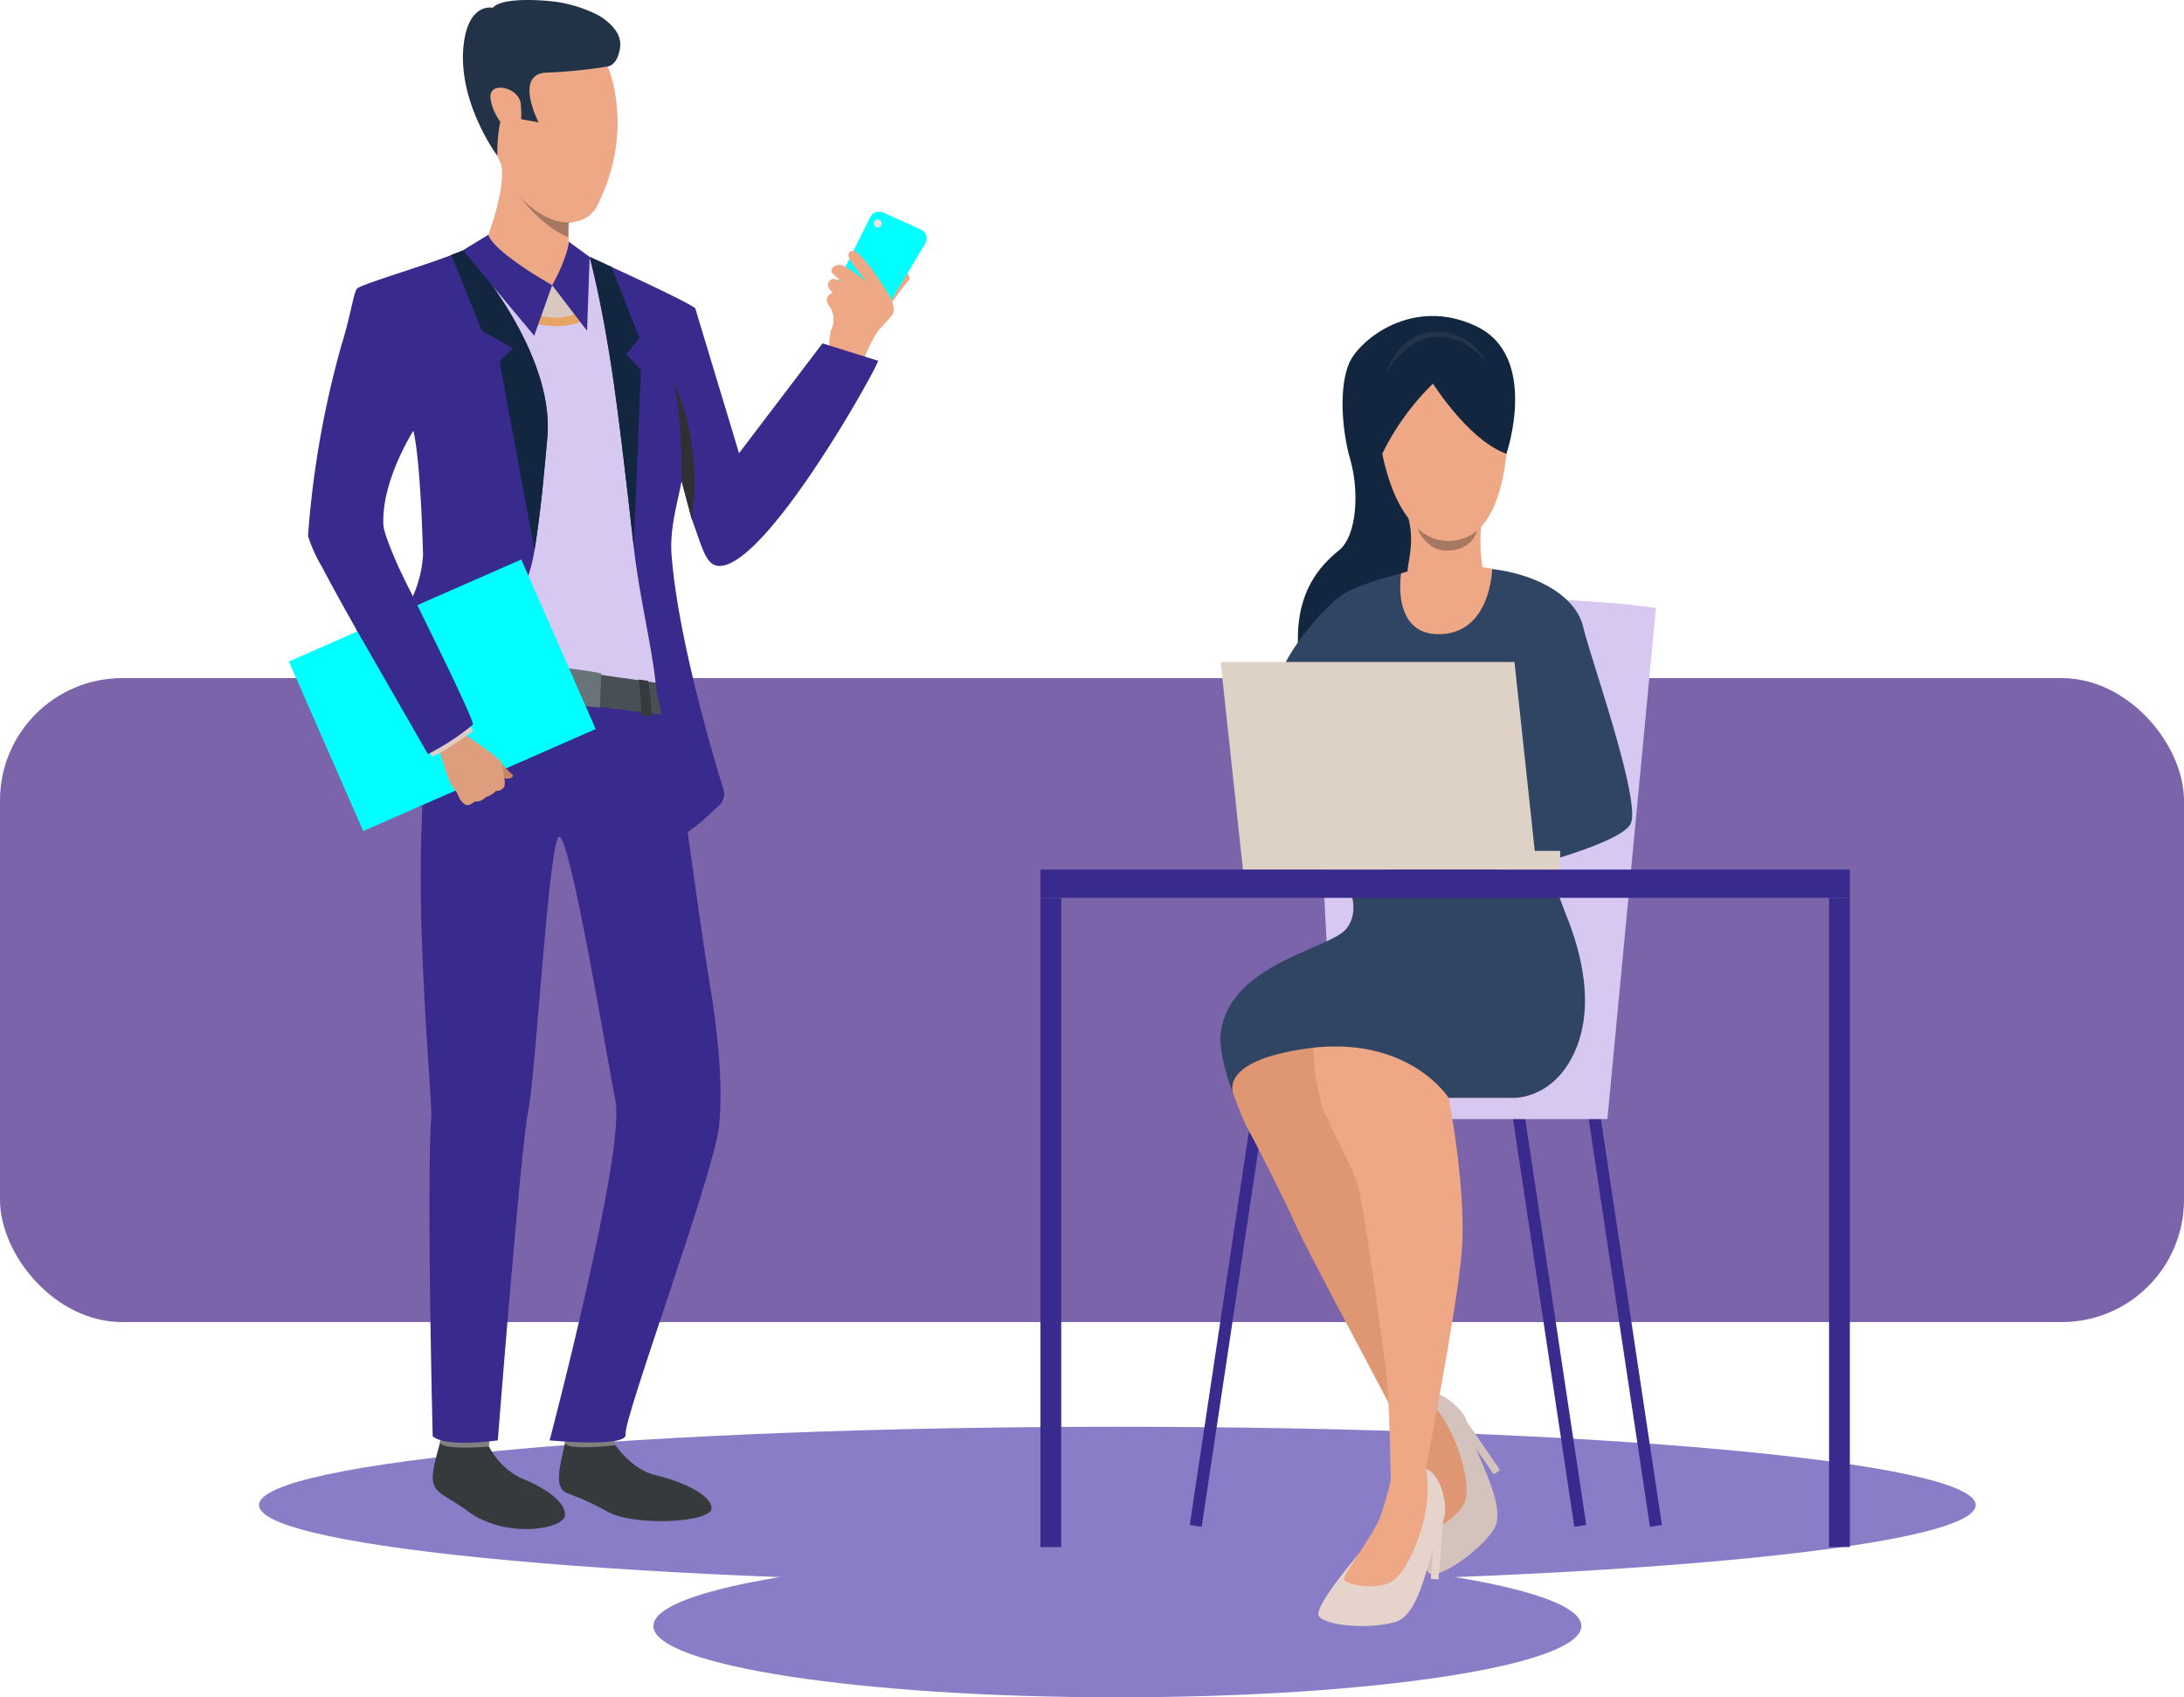 <svg xmlns="http://www.w3.org/2000/svg" width="268" height="208.222" viewBox="0 0 268 208.222">
  <g id="Grupo_56215" data-name="Grupo 56215" transform="translate(-659 -6151.811)">
    <path id="Trazado_103355" data-name="Trazado 103355" d="M424.367,1541.659c0,5.306-47.157,9.609-105.328,9.609s-105.328-4.3-105.328-9.609,47.157-9.608,105.328-9.608S424.367,1536.352,424.367,1541.659Z" transform="translate(477.072 4794.792)" fill="#897dc7"/>
    <path id="Trazado_103356" data-name="Trazado 103356" d="M730.255,1671.425c0,4.831-25.492,8.747-56.938,8.747s-56.938-3.917-56.938-8.747,25.493-8.745,56.938-8.745S730.255,1666.595,730.255,1671.425Z" transform="translate(122.794 4679.861)" fill="#897dc7"/>
    <rect id="Rectángulo_5448" data-name="Rectángulo 5448" width="268" height="79" rx="15" transform="translate(659 6235)" fill="#7c64aa"/>
    <g id="Grupo_56195" data-name="Grupo 56195" transform="translate(627.447 6119.198)">
      <g id="Grupo_56158" data-name="Grupo 56158" transform="translate(159.225 71.378)">
        <g id="Grupo_56153" data-name="Grupo 56153" transform="translate(67.195 97.752)">
          <path id="Trazado_103298" data-name="Trazado 103298" d="M511.67,457.679l-7.6-50.561,1.464-.226,7.6,50.561Z" transform="translate(-504.068 -406.892)" fill="#392a8d"/>
        </g>
        <g id="Grupo_56154" data-name="Grupo 56154" transform="translate(57.911 97.752)">
          <path id="Trazado_103299" data-name="Trazado 103299" d="M486.218,457.679l-7.6-50.561,1.464-.226,7.6,50.561Z" transform="translate(-478.616 -406.892)" fill="#392a8d"/>
        </g>
        <g id="Grupo_56155" data-name="Grupo 56155" transform="translate(18.323 97.752)">
          <path id="Trazado_103300" data-name="Trazado 103300" d="M371.544,457.679l-1.464-.226,7.6-50.561,1.464.226Z" transform="translate(-370.08 -406.892)" fill="#392a8d"/>
        </g>
        <path id="Trazado_103301" data-name="Trazado 103301" d="M475.385,297.918l5.955-62.656s-10.416-1.363-16.71-1.027l-9.459,63.683Z" transform="translate(-405.811 -199.425)" fill="#d7c8f2"/>
        <rect id="Rectángulo_5442" data-name="Rectángulo 5442" width="20.214" height="3.184" transform="translate(49.36 95.309)" fill="#d7c8f2"/>
        <path id="Trazado_103302" data-name="Trazado 103302" d="M413.412,295.5l-3.159-59.708s26.361-2.863,42.553-.395Z" transform="translate(-377.277 -199.56)" fill="#d7c8f2"/>
        <path id="Trazado_103303" data-name="Trazado 103303" d="M432.054,155.79s4.071-11.937-3.7-15.638-14.363,1.648-15.609,4.543-.916,8.159.147,11.828.908,9.259-1.4,11.127-5.171,4.972-5.029,11.29c.088,3.919,15.423-10.026,15.423-10.026Z" transform="translate(-374.868 -138.893)" fill="#12263f"/>
        <path id="Trazado_103304" data-name="Trazado 103304" d="M442.821,513.935s-.242,8.435.963,8.943,5.764-2.426,7.775-5.327-2.52-9.653-3.263-13.378c-.311-1.56-3.854-4.366-5.582-3.561a8.446,8.446,0,0,0-2.989,2.863S444.121,506.488,442.821,513.935Z" transform="translate(-395.999 -368.586)" fill="#d4c3bd"/>
        <g id="Grupo_56156" data-name="Grupo 56156" transform="translate(43.726 132.027)">
          <path id="Trazado_103305" data-name="Trazado 103305" d="M439.725,503.723a46.5,46.5,0,0,1,2.265,5.113c.769,2.234.913,8.419,1.4,8.848s4.3-1.5,4.815-3.81-1.039-6.936-2.515-9.367a15.1,15.1,0,0,0-2.975-3.646S440.109,501.367,439.725,503.723Z" transform="translate(-439.725 -500.86)" fill="#de9673"/>
        </g>
        <path id="Trazado_103306" data-name="Trazado 103306" d="M463.222,510.624l4.1,5.991-.778.533-3.173-4.631Z" transform="translate(-410.926 -375.036)" fill="#d4c3bd"/>
        <path id="Trazado_103307" data-name="Trazado 103307" d="M395.872,325.079s2.007,3.39,0,5.859-15.506,9.247-15.407,13.164,2.572,10.046,3.46,11.6,4.167,8.007,5.87,11.784,11.551,21.843,13.476,25.915.74-16.289.74-16.289l-9.848-28.878,23.009-22.416S414.388,319.62,395.872,325.079Z" transform="translate(-358.354 -255.74)" fill="#de9673"/>
        <path id="Trazado_103308" data-name="Trazado 103308" d="M416.958,223.588s-6.385,1.416-8.919,2.9-8.161,8.294-8.161,11.223,24.611,5.666,24.611,5.666l4.665,17.03s12.439-3.035,13.92-5.553-4.9-20.437-5.787-24.213-5.542-6.322-10.725-7.049A35.621,35.621,0,0,0,416.958,223.588Z" transform="translate(-370.686 -192.491)" fill="#2f4563"/>
        <path id="Trazado_103309" data-name="Trazado 103309" d="M439.6,330.529s-.445,2.913.74,4.147,6.641,8.43,3.752,15.5c-2.654,6.492-7.8,6.368-7.8,6.368h-7.964s2.313,11.685,1.565,19.387-4.259,25.285-4.334,26.173-3.367,3.667-4.33,2.26c0,0-.089-10.588-.608-14.587s-2.724-19.992-3.391-22.362-4.591-9.551-4.591-10.292-3.833-12.331,4.534-15.294S428.5,330.59,439.6,330.529Z" transform="translate(-378.236 -260.63)" fill="#eea886"/>
        <path id="Trazado_103310" data-name="Trazado 103310" d="M418.266,536.94s-5.493,6.407-4.875,7.559,6.007,1.739,9.395.747,4.111-9.09,5.876-12.454c.739-1.408-.252-5.817-2.1-6.279a8.438,8.438,0,0,0-4.125.347S423.96,531.967,418.266,536.94Z" transform="translate(-379.239 -385.039)" fill="#e6d3cc"/>
        <g id="Grupo_56157" data-name="Grupo 56157" transform="translate(37.263 141.011)">
          <path id="Trazado_103311" data-name="Trazado 103311" d="M427.941,526.3a46.581,46.581,0,0,1-1.454,5.4c-.807,2.22-4.584,7.12-4.478,7.759s4.289,1.543,6.14.065,3.554-6.046,3.935-8.864a15.1,15.1,0,0,0-.019-4.707S429.722,524.711,427.941,526.3Z" transform="translate(-422.007 -525.492)" fill="#eea886"/>
        </g>
        <path id="Trazado_103312" data-name="Trazado 103312" d="M452.7,543.975l-.576,7.241-.94-.075.445-5.6Z" transform="translate(-403.28 -396.222)" fill="#e6d3cc"/>
        <path id="Trazado_103313" data-name="Trazado 103313" d="M424.148,345.286c-2.505,6.578-7.8,6.368-7.8,6.368h-7.964s-3.322-5.264-11.457-6.169a24.08,24.08,0,0,0-6.135.146l-.082.012c-10.809,1.6-8.722,5.569-8.689,5.672-.9-2.193-1.842-5.681-1.614-7.559,1.037-8.557,13.4-10.351,15.407-12.818s0-5.858,0-5.858c18.516-5.459,21.3.739,21.3.739.812-.112,2.892-1.311,3.777-1.315,0,0,.927,2.024,1.58,3.85C423.046,329.965,426.867,338.148,424.148,345.286Z" transform="translate(-358.295 -255.74)" fill="#2f4563"/>
        <path id="Trazado_103314" data-name="Trazado 103314" d="M416.526,255.251l2.74,25.471h-36.06l-2.74-25.471Z" transform="translate(-358.355 -212.81)" fill="#ded1c5"/>
        <rect id="Rectángulo_5443" data-name="Rectángulo 5443" width="6.023" height="2.291" transform="translate(57.757 65.621)" fill="#ded1c5"/>
        <rect id="Rectángulo_5444" data-name="Rectángulo 5444" width="99.323" height="3.468" transform="translate(0 67.912)" fill="#392a8d"/>
        <path id="Trazado_103315" data-name="Trazado 103315" d="M442,147.645s8.079,2.391,6.924,13.6-6.43,10.634-6.924,10.716-6.76.495-8.739-13.107S442,147.645,442,147.645Z" transform="translate(-391.738 -144.35)" fill="#eea886"/>
        <path id="Trazado_103316" data-name="Trazado 103316" d="M452.321,204.512a18.481,18.481,0,0,0,.287,6.02c.715,2.309-9.41,2.373-9.4.474.007-2.156,1.036-3.957.066-7.653S452.321,204.512,452.321,204.512Z" transform="translate(-398.208 -178.96)" fill="#eea886"/>
        <path id="Trazado_103317" data-name="Trazado 103317" d="M438.894,151.443s4.39,6.983,9.01,8.6c0,0,2.523-11.718-7.9-14.173s-8.787,11.835-8.009,15.645A30.98,30.98,0,0,1,438.894,151.443Z" transform="translate(-390.717 -143.148)" fill="#12263f"/>
        <path id="Trazado_103318" data-name="Trazado 103318" d="M446.668,210.246a5.467,5.467,0,0,0,7.284.347s-.338,2.129-3.278,2.4S446.668,210.246,446.668,210.246Z" transform="translate(-400.41 -184.22)" fill="#a77860"/>
        <path id="Trazado_103319" data-name="Trazado 103319" d="M435.784,149.516s2.311-4.474,6.213-4.674,6.222,3.185,6.222,3.185A6.634,6.634,0,0,0,442,144.215C437.307,144.215,435.784,149.516,435.784,149.516Z" transform="translate(-393.496 -142.274)" fill="#23344a"/>
        <path id="Trazado_103320" data-name="Trazado 103320" d="M452.173,223.2s-.143,7.76-6.3,7.991S441,223.747,441,223.747A21.392,21.392,0,0,1,452.173,223.2Z" transform="translate(-396.74 -192.161)" fill="#eea886"/>
        <rect id="Rectángulo_5445" data-name="Rectángulo 5445" width="2.551" height="79.641" transform="translate(96.773 71.38)" fill="#392a8d"/>
        <rect id="Rectángulo_5446" data-name="Rectángulo 5446" width="2.551" height="79.641" transform="translate(0 71.38)" fill="#392a8d"/>
      </g>
      <g id="Grupo_56194" data-name="Grupo 56194" transform="translate(67.001 32.613)">
        <g id="Grupo_56159" data-name="Grupo 56159" transform="translate(73.005 33.352)">
          <path id="Trazado_103321" data-name="Trazado 103321" d="M268.192,127.735s1.5-2.107,1.975-2.558-.355-1.86-1.37-.636-1.644,2.012-1.644,2.012Z" transform="translate(-267.153 -124.052)" fill="#eea886"/>
        </g>
        <g id="Grupo_56160" data-name="Grupo 56160" transform="translate(66.361 25.964)">
          <path id="Trazado_103322" data-name="Trazado 103322" d="M255.092,116.991l5.58-9.289a1.192,1.192,0,0,0-.532-1.7l-4.652-2.1a1.192,1.192,0,0,0-1.557.554l-4.866,9.739a1.192,1.192,0,0,0,.607,1.633l3.939,1.649A1.192,1.192,0,0,0,255.092,116.991Z" transform="translate(-248.938 -103.796)" fill="aqua"/>
        </g>
        <g id="Grupo_56161" data-name="Grupo 56161" transform="translate(66.02 30.793)">
          <path id="Trazado_103323" data-name="Trazado 103323" d="M256.032,124.881s.613-.774-.472-2.563c-1.441-2.376-3.574-5.228-4.225-5.279-.936-.073-.925.683.115,1.989s1.385,1.733,1.385,1.733-2.431-1.948-3.216-2.019-1.288.624-.94,1.021a12.909,12.909,0,0,0,1.3,1.125s-1.127-.679-1.527-.309c-.3.273-.643.715.272,1.592,0,0-1.221.32-.491,1.516a2.889,2.889,0,0,1,.272,3.054,9.008,9.008,0,0,0-.1,3.425l4.055.336a18.841,18.841,0,0,1,1.847-3.706C254.966,126.134,256.032,124.881,256.032,124.881Z" transform="translate(-248.004 -117.035)" fill="#eea886"/>
        </g>
        <g id="Grupo_56162" data-name="Grupo 56162" transform="translate(71.789 26.935)">
          <path id="Trazado_103324" data-name="Trazado 103324" d="M263.837,106.809a.478.478,0,1,0,.589-.332A.479.479,0,0,0,263.837,106.809Z" transform="translate(-263.819 -106.459)" fill="#ede1db"/>
        </g>
        <g id="Grupo_56163" data-name="Grupo 56163" transform="translate(33.139 176.727)">
          <path id="Trazado_103325" data-name="Trazado 103325" d="M164.785,517.681s2.016,3.016,4.844,3.668,6.929,2.289,6.951,4.073-9.492,2.248-12.728.449c-4.83-2.686-5.321-1.876-5.856-3.217s.643-4.932.608-5.359C158.561,516.768,164.785,517.681,164.785,517.681Z" transform="translate(-157.856 -517.131)" fill="#353a3d"/>
        </g>
        <g id="Grupo_56164" data-name="Grupo 56164" transform="translate(33.883 174.912)">
          <path id="Trazado_103326" data-name="Trazado 103326" d="M165.768,513.034a12.87,12.87,0,0,1,.313,1.488c-.054.031-6.373.783-6.181-.386.155-.948.376-1.978.376-1.978Z" transform="translate(-159.895 -512.157)" fill="#81807e"/>
        </g>
        <g id="Grupo_56165" data-name="Grupo 56165" transform="translate(17.652 176.702)">
          <path id="Trazado_103327" data-name="Trazado 103327" d="M122.3,517.812a8.879,8.879,0,0,0,3.9,3.868c2.625,1.05,5.477,2.79,5.429,4.529s-7.164,2.969-11.8-.368c-2.929-2.109-3.857-2.119-4.327-3.446s.816-4.778.8-5.2C116.276,516.684,122.3,517.812,122.3,517.812Z" transform="translate(-115.395 -517.064)" fill="#353a3d"/>
        </g>
        <g id="Grupo_56166" data-name="Grupo 56166" transform="translate(18.551 174.831)">
          <path id="Trazado_103328" data-name="Trazado 103328" d="M123.94,513.054a14.071,14.071,0,0,1-.072,1.5c-.054.028-6.16.531-6-.613a9.373,9.373,0,0,1,.593-2.006Z" transform="translate(-117.86 -511.933)" fill="#81807e"/>
        </g>
        <g id="Grupo_56167" data-name="Grupo 56167" transform="translate(16.184 81.114)">
          <path id="Trazado_103329" data-name="Trazado 103329" d="M142.206,261.7s3.285,24.931,4.58,32.554c1.1,6.487,1.7,13.217,1.176,17.9-.654,5.8-11.795,35.963-11.451,37.662s-9.324.768-9.324.768,9.321-35.393,8.075-41.632c-.924-4.62-5.761-33.934-7-32.36s-2.778,28.967-3.7,33.515-3.738,40.477-3.738,40.477-6.3.929-7.988-.5c0,0-.766-30.679-.181-39.2.224-3.249-3.807-38.955,1.361-53.33C116.749,249.959,142.206,261.7,142.206,261.7Z" transform="translate(-111.371 -254.998)" fill="#392a8d"/>
        </g>
        <g id="Grupo_56168" data-name="Grupo 56168" transform="translate(19.297 29.668)">
          <path id="Trazado_103330" data-name="Trazado 103330" d="M145.873,120.223l.956,48h0l-26.917-3.786h0l.342-48.756,4.98-1.725,10.148.871h0l2.136.976Z" transform="translate(-119.906 -113.953)" fill="#d7c8f2"/>
        </g>
        <g id="Grupo_56169" data-name="Grupo 56169" transform="translate(18.823 80.15)">
          <path id="Trazado_103331" data-name="Trazado 103331" d="M146,256.141s.62.742.8,3.882c0,0-25.493-2.974-28.188-4.146,0,0-.105-3.461.466-3.521C119.709,252.291,146,256.141,146,256.141Z" transform="translate(-118.607 -252.356)" fill="#495055"/>
        </g>
        <g id="Grupo_56170" data-name="Grupo 56170" transform="translate(24.48 19.672)">
          <path id="Trazado_103332" data-name="Trazado 103332" d="M134.116,95.676c.078,4,7.825,6.19,7.825,6.19s3.24-4.062,2.466-4.451c-.3-.152-.427-.759-.465-1.439a14.148,14.148,0,0,1,.044-1.815c.023-.283.045-.465.045-.465s-1.106-1.168-2.515-2.559c-2.461-2.433-5.844-5.55-5.849-4.31a1.125,1.125,0,0,0,.028.235C136.291,89.853,134.116,95.676,134.116,95.676Z" transform="translate(-134.116 -86.546)" fill="#eea886"/>
        </g>
        <g id="Grupo_56171" data-name="Grupo 56171" transform="translate(23.339 80.618)">
          <path id="Trazado_103333" data-name="Trazado 103333" d="M132.77,253.784s-.556,3.508-.6,4.423l-1.179-.236s.324-3.712.515-4.335Z" transform="translate(-130.987 -253.637)" fill="#353a3d"/>
        </g>
        <g id="Grupo_56172" data-name="Grupo 56172" transform="translate(42.905 83.36)">
          <path id="Trazado_103334" data-name="Trazado 103334" d="M185.817,261.321s.447,3.189.457,4.395l-1.247-.163s-.256-3.983-.4-4.4Z" transform="translate(-184.629 -261.155)" fill="#353a3d"/>
        </g>
        <g id="Grupo_56173" data-name="Grupo 56173" transform="translate(27.463 22.94)">
          <path id="Trazado_103335" data-name="Trazado 103335" d="M142.294,95.507h0c.015.024.344.515.9,1.221,1.189,1.5,3.425,3.953,5.938,4.94a14.148,14.148,0,0,1,.044-1.815,4.025,4.025,0,0,0,.77-.093,23.853,23.853,0,0,0-1.684-2.466l-1.555-.465Z" transform="translate(-142.294 -95.507)" fill="#a77860"/>
        </g>
        <g id="Grupo_56174" data-name="Grupo 56174" transform="translate(23.339 6.562)">
          <path id="Trazado_103336" data-name="Trazado 103336" d="M133.624,64.049c.42.913,1.483,2.929,1.488,2.933a5.181,5.181,0,0,0,.9,1.221c1.277,1.375,3.65,3.189,5.982,3.126a4.025,4.025,0,0,0,.77-.093,3.662,3.662,0,0,0,2.666-1.842c4.833-9.462,1.334-17.2,1.334-17.2s-13.215-3.737-15.282.241C130.035,55.227,132.049,60.624,133.624,64.049Z" transform="translate(-130.986 -50.604)" fill="#eea886"/>
        </g>
        <g id="Grupo_56175" data-name="Grupo 56175" transform="translate(21.358)">
          <path id="Trazado_103337" data-name="Trazado 103337" d="M143.319,40.767s1.227-.068,1.53-2.395c.3-2.3-2.668-3.882-2.668-3.882a16.785,16.785,0,0,0-5.052-1.635c-1.962-.273-6.776-.582-7.906.709,0,0-2.743-.637-3.491,3.917-1.185,7.225,4.041,14.241,4.041,14.241s-.044-4.72,1-5.346,1.94.862,1.94.862l2.129.382s-3.018-5.834.862-6.093A61.362,61.362,0,0,0,143.319,40.767Z" transform="translate(-125.557 -32.613)" fill="#223247"/>
        </g>
        <g id="Grupo_56176" data-name="Grupo 56176" transform="translate(24.728 10.752)">
          <path id="Trazado_103338" data-name="Trazado 103338" d="M138.519,64.083c-.2-2.079-3.963-2.873-3.711-.694s2.1,4.274,2.959,4.2S138.674,65.668,138.519,64.083Z" transform="translate(-134.796 -62.091)" fill="#eea886"/>
        </g>
        <g id="Grupo_56177" data-name="Grupo 56177" transform="translate(2.349 30.654)">
          <path id="Trazado_103339" data-name="Trazado 103339" d="M75.163,155.566c1.638,3.125,4.223,7.723,6.775,12.182-.336.627-.664,1.249-.979,1.863a37.413,37.413,0,0,0-1.932,4.311c-.581,1.629-1.39,5.8.158,6.579l8.154,4.5c1.4-3.877,2.426-6.182,2.724-6.879,2.032-4.727,2.929-7.016,5.064-11.006,2.513-4.638,5.24-8.233,6.106-13.616.811-5.07,1.128-9.044,1.567-13.738.638-6.8-3.529-14.169-6.728-18.719a50.181,50.181,0,0,0-3.437-4.387c-.806.305-1.342.518-1.9.739-3.1,1.215-10.4,3.375-11.22,3.964-.473.339-.756,3.078-1.979,7a117.736,117.736,0,0,0-4.089,23.291c0,.048,0,.095,0,.138A18.614,18.614,0,0,0,75.163,155.566Zm12.392-1.519a14.5,14.5,0,0,1-1.31,5.245c-.72-1.537-3.47-7.372-3.551-8.851-.3-5.387,3.667-11.587,3.667-11.587S87.195,141.356,87.554,154.047Z" transform="translate(-73.44 -116.656)" fill="#392a8d"/>
        </g>
        <g id="Grupo_56178" data-name="Grupo 56178" transform="translate(36.907 31.516)">
          <path id="Trazado_103340" data-name="Trazado 103340" d="M168.186,119.017a151.071,151.071,0,0,1,3.05,16.077c.629,4.41,1.511,11.914,2.36,19.49v0c.67,5.971,2.2,12.1,2.682,16.672v.009c.269,2.488.968,4.286,3.939,18.318l1.594-1.19,2.287-2.112a1.854,1.854,0,0,0,.514-1.913c-1.269-4.094-5.582-18.579-6.371-28.765a.023.023,0,0,1,0-.009c-.248-3.2.686-6.208,1.229-9.063a.058.058,0,0,1,0-.008l1.229,4.6.027.07c1.34,3.55,1.706,5.95,3.653,5.724,5.965-.7,19.044-24.2,19.211-25.156l-6.831-2.137L186.52,143.1l-5.379-17.793C179.964,124.378,169.657,119.688,168.186,119.017Z" transform="translate(-168.186 -119.017)" fill="#392a8d"/>
        </g>
        <g id="Grupo_56179" data-name="Grupo 56179" transform="translate(19.933 30.654)">
          <path id="Trazado_103341" data-name="Trazado 103341" d="M125.411,126.584l3.769,2.126-1.61,1.642,4.288,23.148c.874-5.426,1.272-10.578,1.568-13.738.986-10.517-9.511-22.38-10.164-23.106-.5.191-1.049.4-1.611.625Z" transform="translate(-121.649 -116.654)" fill="#12263f"/>
        </g>
        <g id="Grupo_56180" data-name="Grupo 56180" transform="translate(36.907 31.516)">
          <path id="Trazado_103342" data-name="Trazado 103342" d="M168.186,119.017s1.408,4.6,3.049,16.077c.629,4.41,1.512,11.914,2.361,19.49l.877-21.679-1.795-1.945,1.6-2-3.415-8.719c-.933-.431-1.811-.835-2.554-1.176Z" transform="translate(-168.186 -119.017)" fill="#12263f"/>
        </g>
        <g id="Grupo_56181" data-name="Grupo 56181" transform="translate(31.697 34.992)">
          <path id="Trazado_103343" data-name="Trazado 103343" d="M154.5,128.548s-.832,3.325-.532,4.256a4.059,4.059,0,0,0,3.141-.166A14.593,14.593,0,0,0,154.5,128.548Z" transform="translate(-153.902 -128.548)" fill="#323657"/>
        </g>
        <g id="Grupo_56182" data-name="Grupo 56182" transform="translate(33.253 81.86)">
          <path id="Trazado_103344" data-name="Trazado 103344" d="M158.251,257.043s3.751.448,4.992.757l-.163,4.2-4.912-.524Z" transform="translate(-158.168 -257.043)" fill="#69737a"/>
        </g>
        <g id="Grupo_56183" data-name="Grupo 56183" transform="translate(47.092 46.777)">
          <path id="Trazado_103345" data-name="Trazado 103345" d="M197.09,167.91c.119,2.427.121,4.62.119,5.2a.056.056,0,0,1,0-.008l1.229,4.6.027.07c.124-1.528.382-3.5.349-4.787-.2-7.955-2.706-12.127-2.706-12.127C196.683,162.245,196.958,165.221,197.09,167.91Z" transform="translate(-196.109 -160.859)" fill="#2d3133"/>
        </g>
        <g id="Grupo_56184" data-name="Grupo 56184" transform="translate(9.868 81.746)">
          <path id="Trazado_103346" data-name="Trazado 103346" d="M94.054,258.594l6.826,8.244-5.847-10.108C94.7,257.358,94.369,257.98,94.054,258.594Z" transform="translate(-94.054 -256.731)" fill="#2d3133"/>
        </g>
        <g id="Grupo_56185" data-name="Grupo 56185" transform="translate(0 68.637)">
          <rect id="Rectángulo_5447" data-name="Rectángulo 5447" width="31.146" height="22.715" transform="translate(37.647 20.802) rotate(156.315)" fill="aqua"/>
        </g>
        <g id="Grupo_56186" data-name="Grupo 56186" transform="translate(26.121 93.735)">
          <path id="Trazado_103347" data-name="Trazado 103347" d="M138.648,289.6s.947,1.023,1.275,1.3-.541.667-1,.407S138.648,289.6,138.648,289.6Z" transform="translate(-138.614 -289.6)" fill="#c98462"/>
        </g>
        <g id="Grupo_56187" data-name="Grupo 56187" transform="translate(28.897 34.992)">
          <path id="Trazado_103348" data-name="Trazado 103348" d="M154.032,132.569s-2.59,2-7.807.348l3.409-4.369Z" transform="translate(-146.225 -128.548)" fill="#e6a563"/>
        </g>
        <g id="Grupo_56188" data-name="Grupo 56188" transform="translate(18.384 90.2)">
          <path id="Trazado_103349" data-name="Trazado 103349" d="M120.7,288.442a2.858,2.858,0,0,1-.659-.627s-.231-.506-.416-.856a2.521,2.521,0,0,0-.155-.264,5.233,5.233,0,0,1-.875-1.418c-.252-.7-1.2-3.858-1.2-3.858l1.856-.873,1.5-.637s4.047,2.717,4.357,3.339a1.829,1.829,0,0,1,.078.182,6.6,6.6,0,0,1,.213,1.353c.028.112.231,1.236.01,1.5a1.114,1.114,0,0,1-.986.451,2.672,2.672,0,0,1-1.248.77,1.659,1.659,0,0,1-1.361.538S121.185,288.633,120.7,288.442Z" transform="translate(-117.404 -279.909)" fill="#de9d7d"/>
        </g>
        <g id="Grupo_56189" data-name="Grupo 56189" transform="translate(30.236 34.992)">
          <path id="Trazado_103350" data-name="Trazado 103350" d="M155.025,131.873s-1.7,1.315-5.129.229l2.058-3.554Z" transform="translate(-149.896 -128.548)" fill="#d9c8c0"/>
        </g>
        <g id="Grupo_56190" data-name="Grupo 56190" transform="translate(17.137 88.844)">
          <path id="Trazado_103351" data-name="Trazado 103351" d="M119.033,276.191l.419.841s-4.014,2.937-5.1,3.123l-.371-1.122Z" transform="translate(-113.983 -276.191)" fill="#decbc4"/>
        </g>
        <g id="Grupo_56191" data-name="Grupo 56191" transform="translate(8.268 68.638)">
          <path id="Trazado_103352" data-name="Trazado 103352" d="M104.005,241.036a30.826,30.826,0,0,1-5.544,3.635l-8.793-15.307,4.686-8.571S103.806,239.54,104.005,241.036Z" transform="translate(-89.668 -220.793)" fill="#392a8d"/>
        </g>
        <g id="Grupo_56192" data-name="Grupo 56192" transform="translate(21.355 28.802)">
          <path id="Trazado_103353" data-name="Trazado 103353" d="M125.548,113.476l3.125-1.9s.087,1.714,7.825,6.19l-2.2,6.19Z" transform="translate(-125.548 -111.578)" fill="#392a8d"/>
        </g>
        <g id="Grupo_56193" data-name="Grupo 56193" transform="translate(32.305 29.666)">
          <path id="Trazado_103354" data-name="Trazado 103354" d="M157.629,113.947s-.122,1.849-2.059,5.326l4.289,5.591.313-9.068Z" transform="translate(-155.57 -113.947)" fill="#392a8d"/>
        </g>
      </g>
    </g>
  </g>
</svg>
